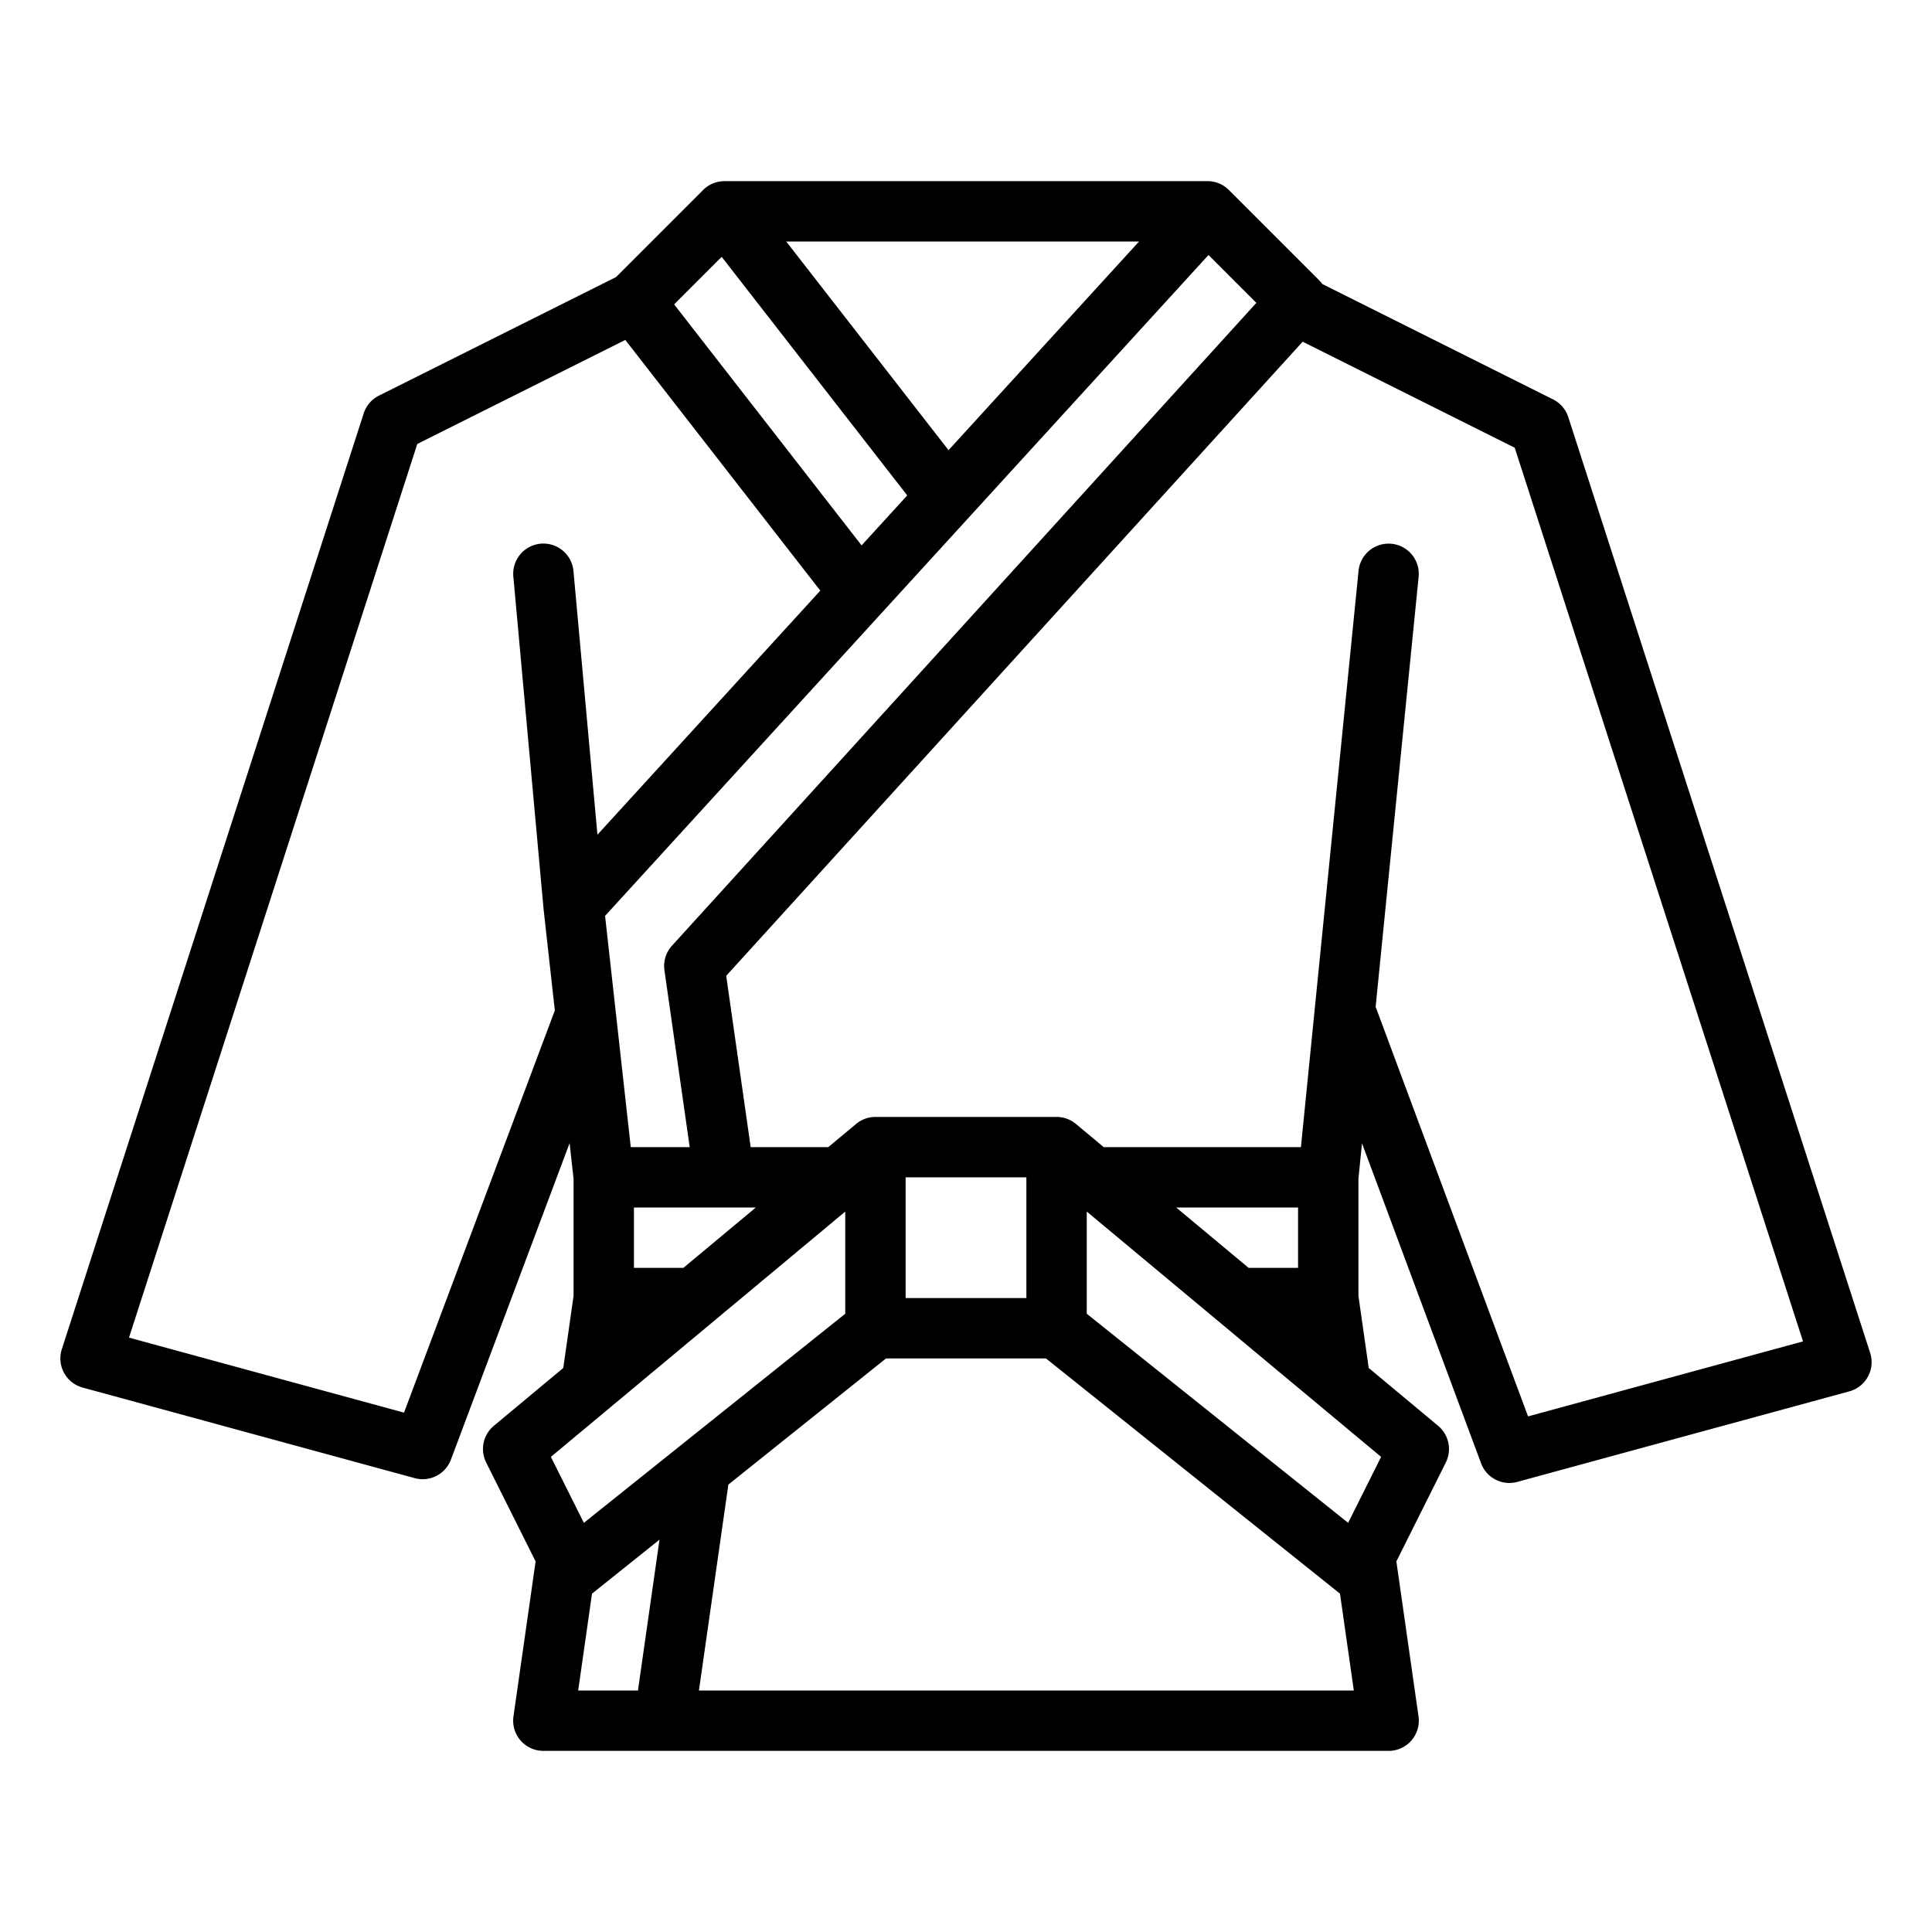 <?xml version="1.0" encoding="UTF-8"?>
<svg width="300" height="300" version="1.1" viewBox="0 0 512 512" xmlns="http://www.w3.org/2000/svg" xmlns:cc="http://creativecommons.org/ns#" xmlns:dc="http://purl.org/dc/elements/1.1/" xmlns:rdf="http://www.w3.org/1999/02/22-rdf-syntax-ns#">
 <path d="m495.613 358.544-80-248a8 8 0 0 0-4.035-4.7L350.449 75.28a8 8 0 0 0-.792-.937l-24-24A7.994 7.994 0 0 0 320 48.007V48H192v.01a7.963 7.963 0 0 0-5.657 2.333l-23.082 23.082-62.839 31.42a8 8 0 0 0-4.036 4.7l-80 248a8 8 0 0 0 5.514 10.173l88 24a7.99 7.99 0 0 0 9.6-4.909l31.453-83.874 1.047 9.509v30.987l-2.725 19.093-18.4 15.33a8 8 0 0 0-2.033 9.724l13.1 26.205-5.867 41.086A8 8 0 0 0 144 464h224a8 8 0 0 0 7.92-9.131l-5.867-41.087 13.1-26.2a8 8 0 0 0-2.034-9.724l-18.395-15.33L360 343.431V312.4l.942-9.419L392.5 387.79a7.989 7.989 0 0 0 9.6 4.928l88-24a8 8 0 0 0 5.509-10.174zM332.949 80.263 178.081 250.619a8 8 0 0 0-2 6.512l6.7 46.869H167.16l-6.809-61.282L320.263 67.577zM181.1 336H168v-16h32.3zm70.27-216.7L208.357 64h93.505zm-60.121-51.235 49.175 63.225-12.094 13.246-49.68-63.873zm-84.179 306.3-72.885-19.88 76.4-236.832 55.128-27.565 51.673 66.436-59.059 64.684-6.358-69.932a8 8 0 0 0-15.934 1.448l8 88c0 .029.009.057.012.086s0 .049 0 .073l2.989 26.9zM224 321.081v27.074l-69.27 55.416-8.741-17.482zM153.224 448l3.666-25.674c.035-.027.072-.051.108-.079l17.775-14.22L169.062 448zm32 0 7.8-54.572L234.806 360h42.387L355 422.247c.035.028.073.052.109.08L358.776 448zM240 344v-32h32v32zm104-24v16h-13.1l-19.2-16zm13.271 83.571L288 348.155V321.08l78.011 65.009zm47.677-28.213-40.39-108.542 11.4-114.02a8 8 0 0 0-15.92-1.592L344.76 304H292.5l-7.375-6.146A7.969 7.969 0 0 0 280 296h-48a7.967 7.967 0 0 0-5.12 1.855L219.5 304h-20.562l-6.486-45.4L345.218 90.553l56.2 28.1 76.4 236.832z"/>
</svg>
